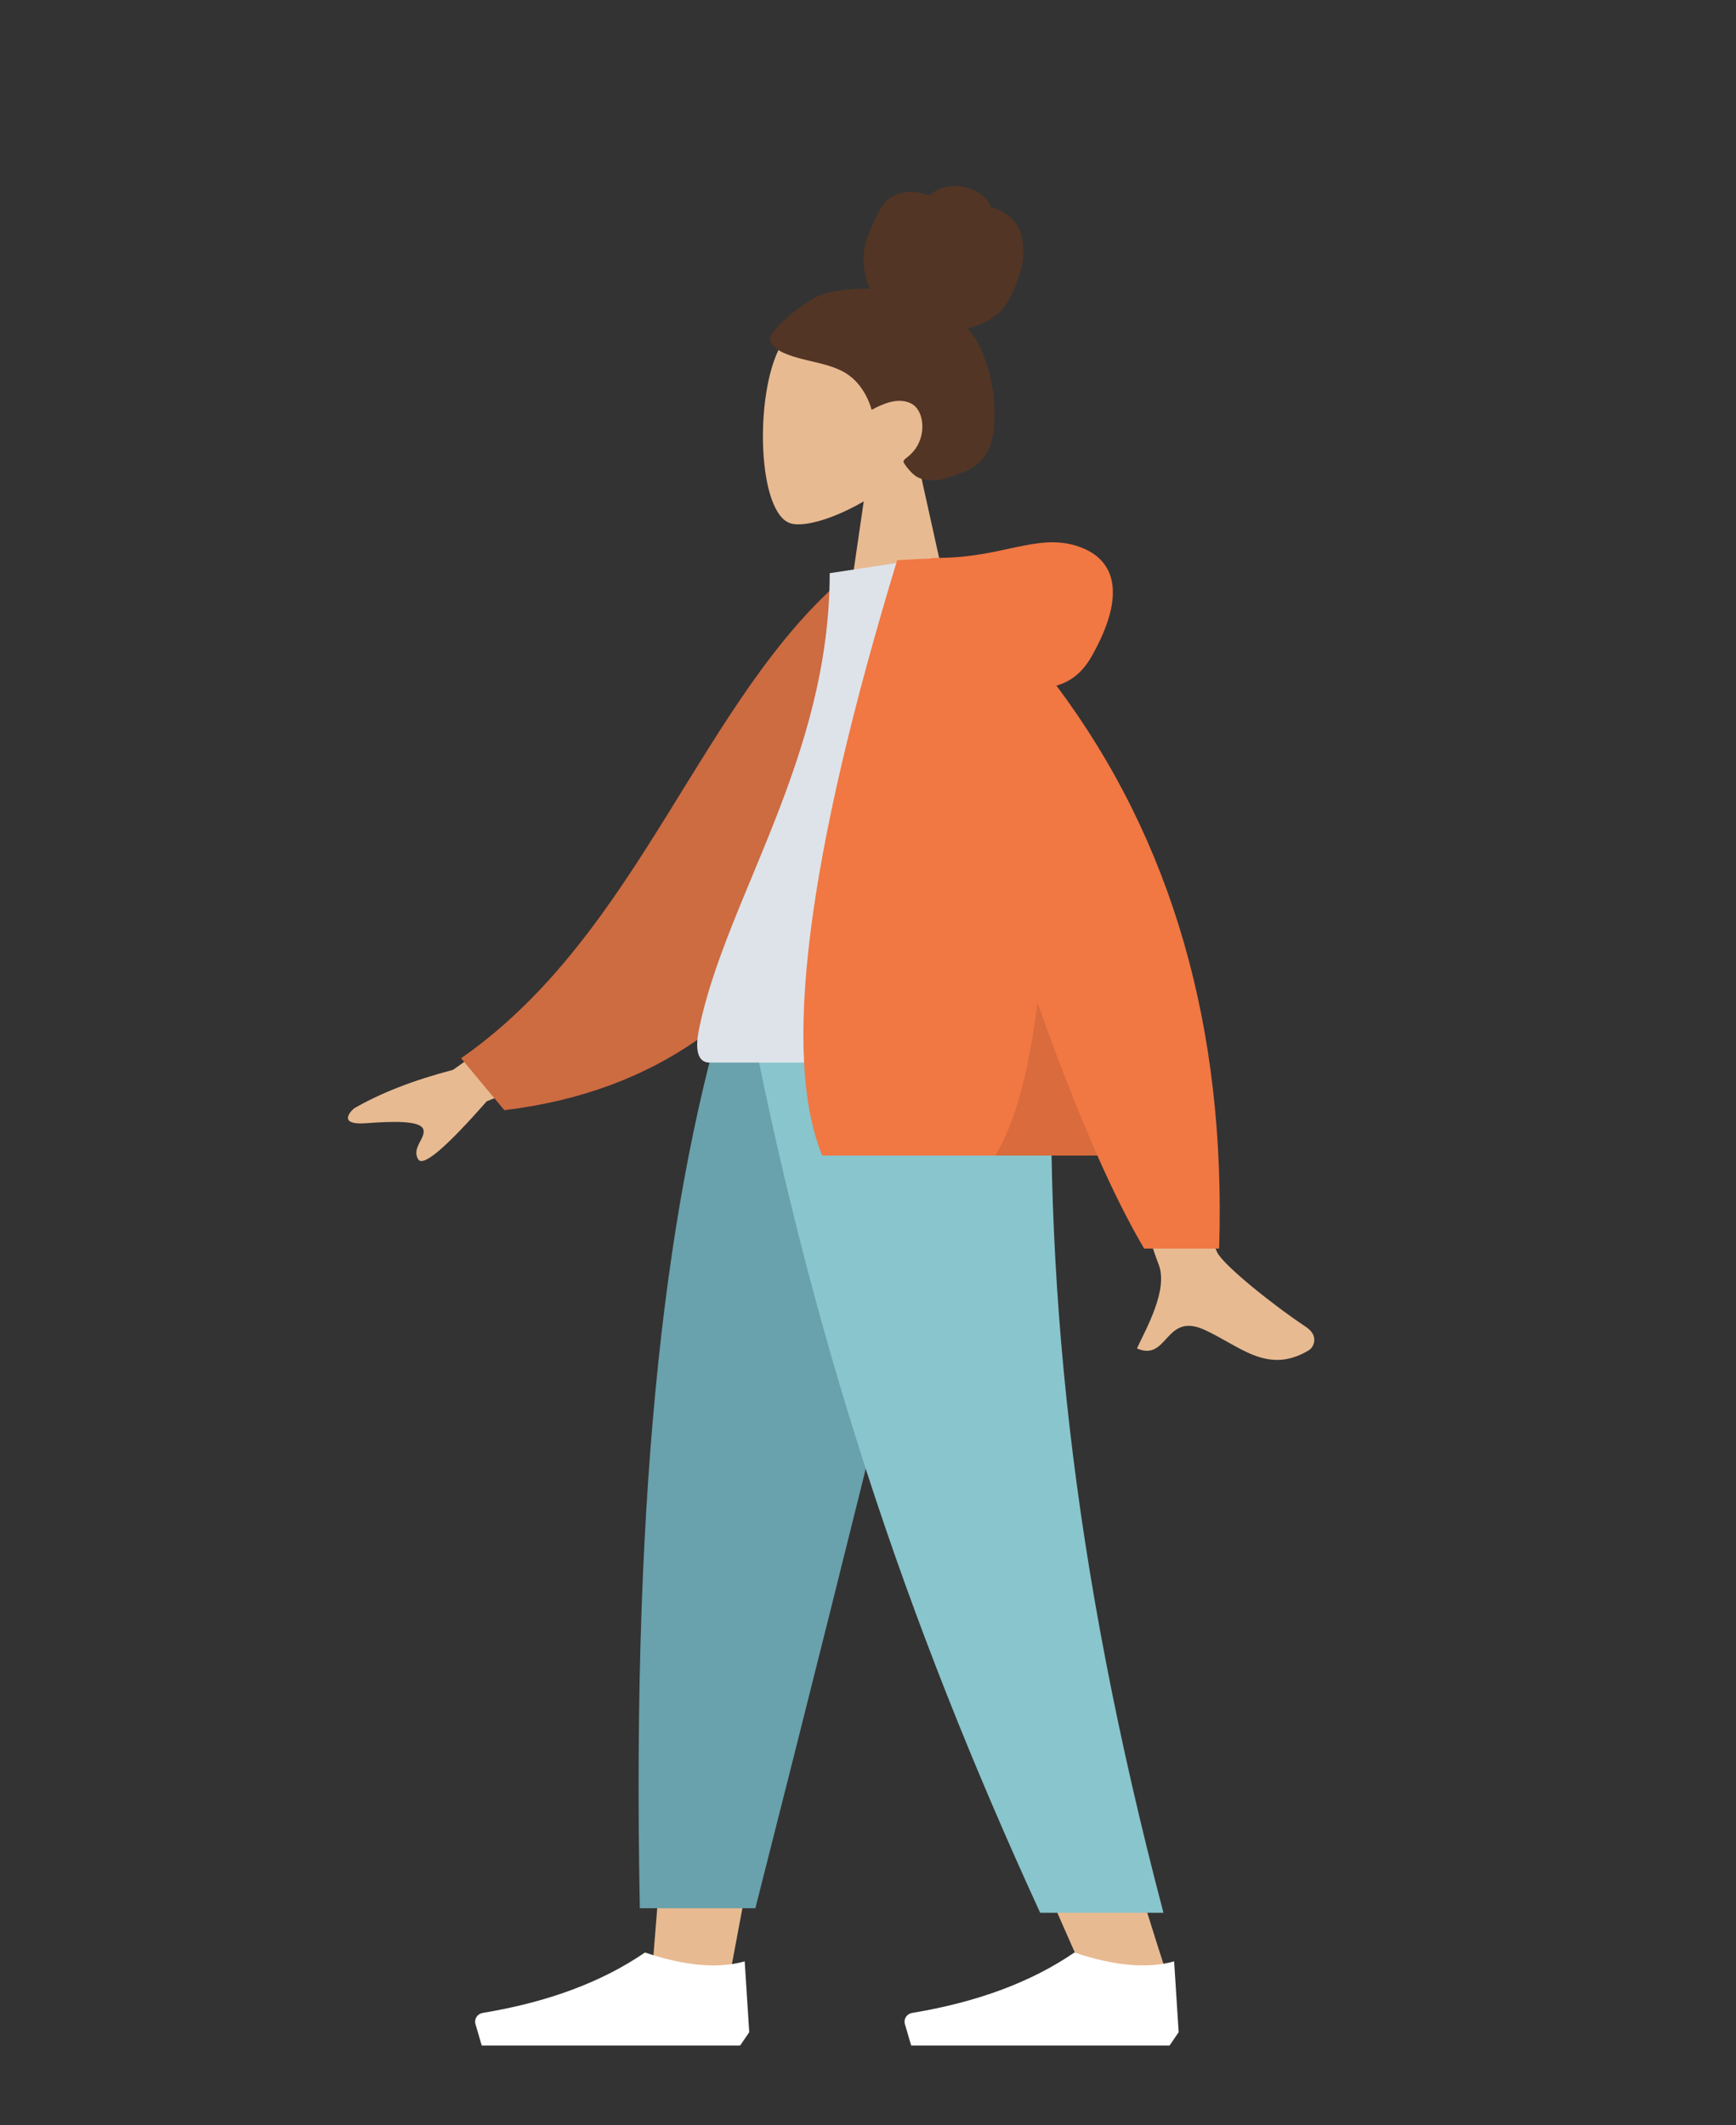 <svg width="531" height="650" viewBox="0 0 531 650" fill="none" xmlns="http://www.w3.org/2000/svg">
<rect x="0" y="0" width="531" height="650" fill="#333333" stroke="none"/>
<g clip-path="url(#clip0_430_2)">
<path fill-rule="evenodd" clip-rule="evenodd" d="M299.038 301.979L247.852 472.911L223.776 601.25H199.611L223.733 301.979H299.038Z" fill="#E8BA91"/>
<path fill-rule="evenodd" clip-rule="evenodd" d="M322.042 301.979C318.471 390.778 319.879 439.211 320.679 447.278C321.478 455.346 326.016 509.378 356.94 603.958H331.807C290.853 513.225 276.556 459.193 271.859 447.278C267.162 435.364 253.289 386.931 233.036 301.979H322.042Z" fill="#E8BA91"/>
<path fill-rule="evenodd" clip-rule="evenodd" d="M300.137 301.979C286.823 360.797 263.794 454.686 231.052 583.646H195.708C193.098 451.281 204.203 364.163 223.434 301.979H300.137Z" fill="#69A1AC"/>
<path fill-rule="evenodd" clip-rule="evenodd" d="M322.221 301.979C318.723 390.778 327.788 478.261 355.869 585.028H318.159C277.13 495.649 247.723 408.598 227.625 301.979H322.221Z" fill="#89C5CC"/>
<path fill-rule="evenodd" clip-rule="evenodd" d="M360.523 621.562L359.136 599.896C351.016 602.197 340.847 601.294 328.627 597.188C315.487 606.207 298.946 612.366 279.004 615.664C277.482 615.916 276.46 617.315 276.719 618.789C276.736 618.885 276.758 618.979 276.785 619.073L278.703 625.625H328.627H357.749L360.523 621.562Z" fill="white"/>
<path fill-rule="evenodd" clip-rule="evenodd" d="M229.17 621.562L227.783 599.896C219.664 602.197 209.494 601.294 197.274 597.188C184.134 606.207 167.594 612.366 147.651 615.664C146.13 615.916 145.107 617.315 145.367 618.789C145.383 618.885 145.405 618.979 145.433 619.073L147.35 625.625H197.274H226.396L229.17 621.562Z" fill="white"/>
</g>
<path fill-rule="evenodd" clip-rule="evenodd" d="M280.504 140.143C286.943 132.819 291.301 123.842 290.573 113.784C288.475 84.805 246.847 91.18 238.75 105.806C230.652 120.433 231.614 157.534 242.08 160.148C246.253 161.191 255.144 158.637 264.193 153.352L258.513 192.292H292.05L280.504 140.143Z" fill="#E8BA91"/>
<path fill-rule="evenodd" clip-rule="evenodd" d="M251.996 89.876C256.579 88.522 263.231 88.063 266.03 88.373C264.438 84.677 263.806 80.559 264.321 76.55C264.822 72.654 266.618 69.337 268.28 65.86C269.045 64.258 269.913 62.665 271.207 61.439C272.525 60.191 274.194 59.366 275.944 58.973C277.734 58.571 279.606 58.604 281.4 58.969C282.193 59.131 282.905 59.482 283.683 59.678C284.48 59.878 284.866 59.395 285.444 58.909C286.838 57.739 288.881 57.161 290.644 56.955C292.622 56.723 294.675 57.012 296.562 57.642C298.398 58.255 300.162 59.252 301.49 60.703C302.081 61.349 302.617 62.084 302.966 62.896C303.109 63.229 303.133 63.427 303.476 63.549C303.793 63.662 304.164 63.665 304.492 63.773C307.658 64.812 310.365 67.183 311.839 70.226C312.699 72.002 313.106 75.129 312.995 78.633C312.883 82.138 309.618 91.282 306.564 94.617C303.838 97.594 299.831 99.559 295.964 100.419C298.531 103.262 300.239 106.815 301.503 110.428C302.875 114.353 303.724 118.431 304.038 122.586C304.336 126.534 304.364 130.709 303.409 134.573C302.515 138.186 300.604 141.15 297.415 143.03C295.954 143.892 294.382 144.539 292.801 145.13C291.243 145.713 289.68 146.28 288.047 146.607C284.958 147.225 281.399 147.119 279.02 144.736C278.162 143.877 277.219 142.798 276.593 141.749C276.368 141.371 276.232 141.124 276.506 140.756C276.833 140.314 277.363 139.975 277.783 139.63C280.182 137.659 281.667 135.029 282.041 131.903C282.421 128.731 281.542 124.637 278.359 123.252C274.431 121.543 270.105 123.505 266.614 125.333C265.13 120.258 262.083 115.688 257.307 113.361C252.022 110.785 245.958 110.484 240.527 108.274C239.112 107.698 237.671 107.044 236.629 105.871C236.193 105.381 235.683 104.745 235.509 104.096C235.28 103.244 235.847 102.53 236.285 101.866C238.608 98.344 247.414 91.23 251.996 89.876Z" fill="#523525"/>
<g clip-path="url(#clip1_430_2)">
<path fill-rule="evenodd" clip-rule="evenodd" d="M183.162 295.495L138.588 327.214C126.499 330.375 116.399 334.309 108.288 339.014C106.372 340.706 104.056 344.132 112.002 343.54C119.948 342.948 128.334 342.671 129.43 345.298C130.526 347.924 125.718 351.065 127.934 354.609C129.412 356.971 136.392 351.047 148.876 336.837L193.015 319.099L183.162 295.495ZM354.302 296.589L325.101 296.701C343.131 353.107 352.865 383.035 354.302 386.487C357.536 394.252 350.693 406.079 347.767 412.435C357.297 416.567 356.282 401.262 368.304 406.683C379.277 411.63 387.624 420.594 400.302 413.013C401.861 412.081 403.569 408.572 399.442 405.83C389.16 398.998 374.344 387.041 372.342 383.105C369.612 377.738 363.599 348.899 354.302 296.589Z" fill="#E8BA91"/>
<path fill-rule="evenodd" clip-rule="evenodd" d="M271.317 177.845L259.233 175.837C214.401 213.368 195.987 285.47 141.034 323.666L154.26 339.554C249.594 328.115 273.224 240.168 271.317 177.845Z" fill="#CD6B41"/>
<path fill-rule="evenodd" clip-rule="evenodd" d="M323.99 325C275.541 325 239.903 325 217.076 325C212.19 325 213.111 318.164 213.817 314.714C221.968 274.901 253.785 231.984 253.785 175.311L284.624 170.625C310.132 210.381 318.953 259.329 323.99 325Z" fill="#DDE3E9"/>
<path fill-rule="evenodd" clip-rule="evenodd" d="M323.131 209.703C327.61 208.456 331.157 205.546 333.772 200.973C345.044 181.263 340.973 170.412 328.927 166.845C316.881 163.277 306.138 170.625 286.946 170.625C285.902 170.625 284.946 170.688 284.078 170.815L274.423 171.349C246.724 262.323 239.085 323.019 251.506 353.438H335.656C340.642 364.704 345.413 374.183 349.969 381.875H372.898C375.056 314.258 358.467 256.867 323.131 209.703Z" fill="#F17743"/>
<path fill-rule="evenodd" clip-rule="evenodd" d="M317.331 306.716C314.685 328.174 310.384 343.748 304.427 353.438H335.656C329.84 340.295 323.732 324.721 317.331 306.716Z" fill="black" fill-opacity="0.1"/>
</g>
<defs>
<clipPath id="clip0_430_2">
<rect width="215.195" height="323.646" fill="white" transform="matrix(-1 0 0 1 360.521 316.875)"/>
</clipPath>
<clipPath id="clip1_430_2">
<rect width="296.242" height="251.875" fill="white" transform="translate(106.2 165.208)"/>
</clipPath>
</defs>
</svg>
